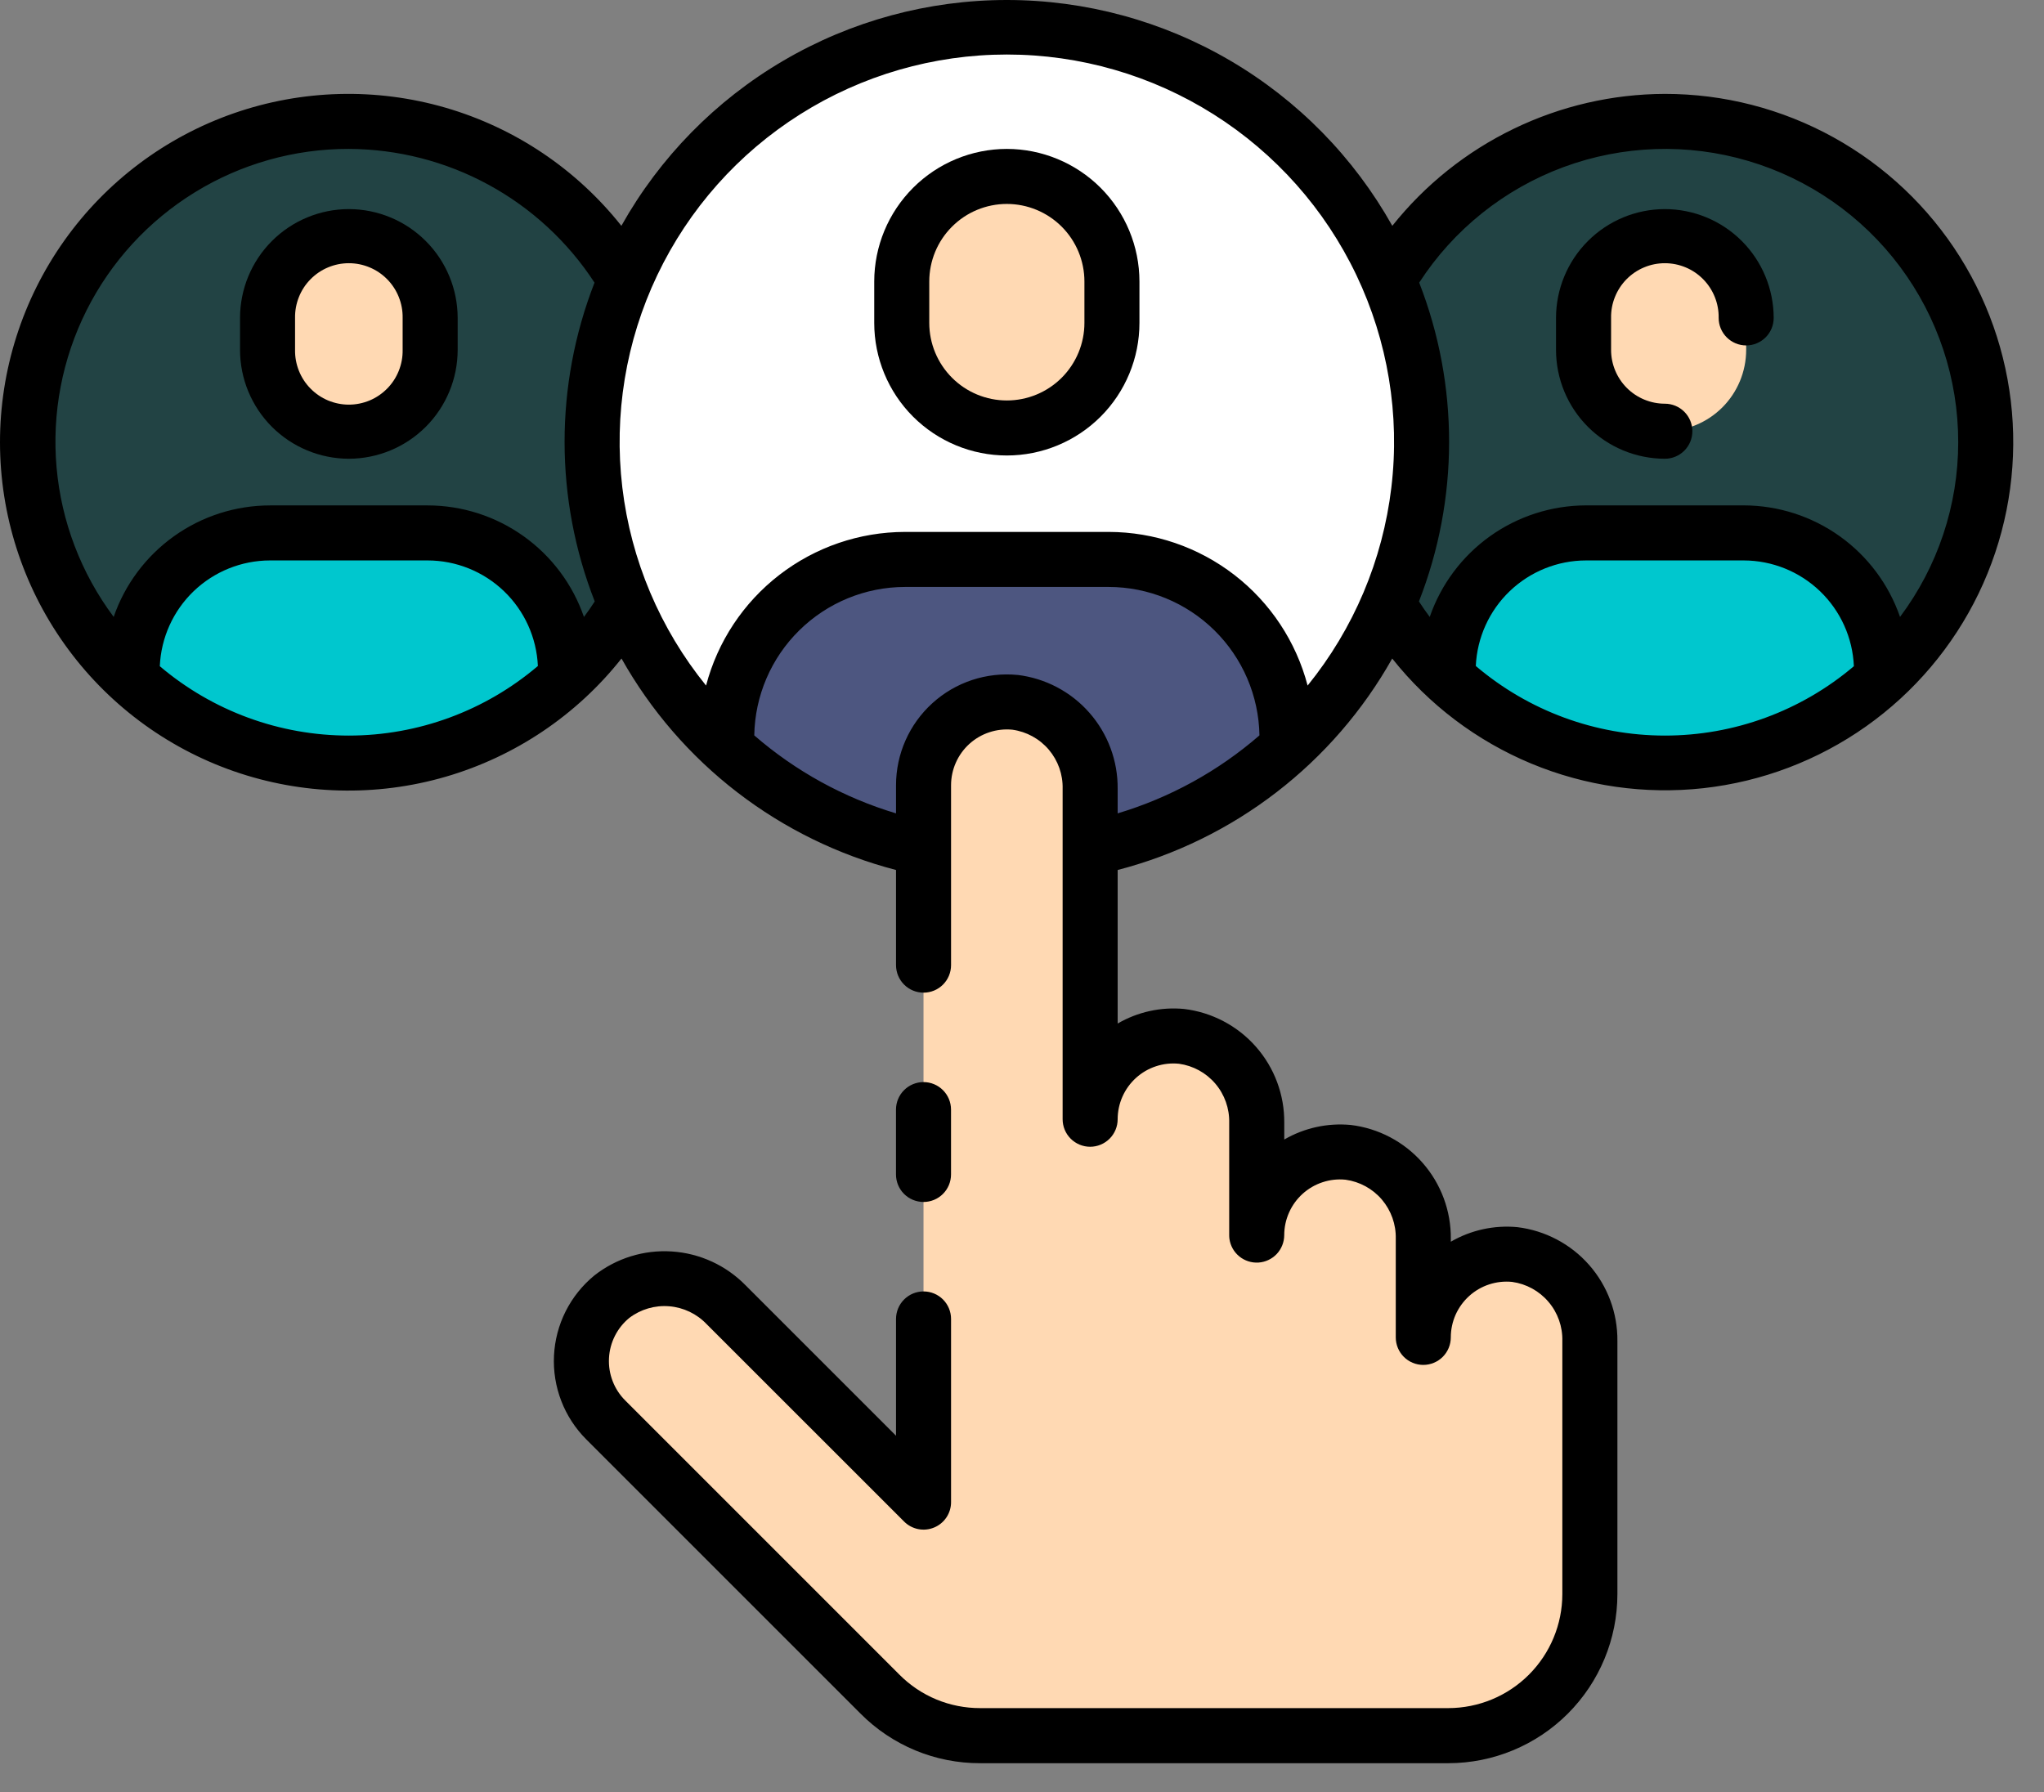 <svg width="65" height="57" viewBox="0 0 65 57" fill="none" xmlns="http://www.w3.org/2000/svg">
<rect x="0" y="0" width="65" height="57" fill="#808080" stroke="none"/>
<path d="M52.943 3.861C51.166 3.861 49.42 4.326 47.879 5.209C46.337 6.092 45.053 7.363 44.155 8.895C44.849 10.53 45.207 12.289 45.207 14.065C45.207 15.842 44.849 17.6 44.155 19.235C45.061 20.776 46.356 22.051 47.91 22.933C49.465 23.816 51.224 24.274 53.011 24.263C54.798 24.252 56.551 23.771 58.094 22.869C59.637 21.968 60.916 20.676 61.803 19.124C62.69 17.573 63.154 15.815 63.148 14.028C63.142 12.241 62.667 10.486 61.769 8.941C60.872 7.395 59.584 6.112 58.035 5.22C56.486 4.329 54.73 3.86 52.943 3.861Z" fill="#224344"/>
<path d="M11.093 3.861C12.87 3.861 14.616 4.326 16.157 5.209C17.699 6.092 18.983 7.363 19.882 8.895C19.187 10.53 18.829 12.289 18.829 14.065C18.829 15.842 19.187 17.6 19.882 19.235C18.975 20.776 17.68 22.051 16.126 22.933C14.572 23.816 12.813 24.274 11.026 24.263C9.238 24.252 7.485 23.771 5.942 22.869C4.399 21.968 3.12 20.676 2.233 19.125C1.346 17.573 0.882 15.816 0.888 14.028C0.894 12.241 1.37 10.487 2.267 8.941C3.164 7.395 4.452 6.112 6.001 5.221C7.55 4.329 9.306 3.86 11.093 3.861Z" fill="#224344"/>
<path d="M29.368 26.988V24.973C29.368 24.603 29.446 24.238 29.596 23.9C29.746 23.562 29.965 23.259 30.239 23.011C30.514 22.763 30.837 22.575 31.188 22.459C31.539 22.343 31.91 22.302 32.278 22.338C32.946 22.421 33.559 22.747 34.001 23.255C34.442 23.763 34.68 24.416 34.669 25.088V26.988C37.869 26.332 40.713 24.511 42.648 21.878C44.583 19.245 45.471 15.988 45.141 12.737C44.812 9.486 43.287 6.474 40.863 4.283C38.438 2.092 35.287 0.879 32.02 0.879C28.752 0.879 25.601 2.092 23.177 4.283C20.753 6.474 19.228 9.486 18.898 12.737C18.568 15.988 19.457 19.245 21.392 21.878C23.327 24.511 26.17 26.332 29.371 26.988H29.368Z" fill="white"/>
<path d="M32.018 13.611C31.132 13.611 30.282 13.259 29.655 12.633C29.028 12.006 28.676 11.156 28.676 10.27V8.953C28.676 8.067 29.028 7.217 29.655 6.59C30.282 5.964 31.132 5.612 32.018 5.612C32.904 5.612 33.755 5.964 34.381 6.59C35.008 7.217 35.36 8.067 35.36 8.953V10.27C35.36 11.156 35.008 12.006 34.381 12.633C33.755 13.259 32.904 13.611 32.018 13.611Z" fill="#FFD9B3"/>
<path d="M55.45 16.949H50.436C49.859 16.949 49.289 17.062 48.756 17.283C48.224 17.503 47.74 17.827 47.333 18.234C46.925 18.642 46.602 19.126 46.382 19.658C46.161 20.191 46.048 20.761 46.048 21.338V21.588C47.93 23.313 50.39 24.27 52.943 24.27C55.496 24.27 57.956 23.313 59.837 21.588V21.338C59.838 20.761 59.724 20.191 59.504 19.658C59.283 19.126 58.96 18.642 58.553 18.234C58.145 17.827 57.662 17.503 57.129 17.283C56.597 17.062 56.026 16.949 55.45 16.949Z" fill="#00C7CE"/>
<path d="M52.943 13.714C52.257 13.714 51.599 13.441 51.115 12.957C50.63 12.472 50.357 11.814 50.357 11.129V10.11C50.357 9.424 50.63 8.767 51.115 8.282C51.599 7.797 52.257 7.525 52.943 7.525C53.628 7.525 54.286 7.797 54.771 8.282C55.256 8.767 55.528 9.424 55.529 10.11V11.129C55.528 11.814 55.256 12.472 54.771 12.957C54.286 13.441 53.628 13.714 52.943 13.714Z" fill="#FFD9B3"/>
<path d="M8.586 16.949H13.601C14.177 16.949 14.748 17.062 15.28 17.283C15.812 17.503 16.296 17.827 16.704 18.234C17.111 18.642 17.434 19.126 17.655 19.658C17.875 20.191 17.988 20.761 17.988 21.338V21.588C16.107 23.313 13.646 24.27 11.094 24.27C8.541 24.27 6.08 23.313 4.199 21.588V21.338C4.199 20.761 4.312 20.191 4.532 19.658C4.753 19.126 5.076 18.642 5.483 18.234C5.891 17.827 6.375 17.503 6.907 17.283C7.439 17.062 8.01 16.949 8.586 16.949Z" fill="#00C7CE"/>
<path d="M11.093 13.714C11.779 13.714 12.437 13.441 12.921 12.957C13.406 12.472 13.679 11.814 13.679 11.129V10.11C13.679 9.424 13.406 8.767 12.921 8.282C12.437 7.797 11.779 7.525 11.093 7.525C10.754 7.525 10.418 7.592 10.104 7.721C9.79 7.851 9.505 8.042 9.265 8.282C9.025 8.522 8.835 8.807 8.705 9.121C8.575 9.434 8.508 9.77 8.508 10.11V11.129C8.508 11.468 8.575 11.804 8.705 12.118C8.835 12.432 9.025 12.717 9.265 12.957C9.505 13.197 9.79 13.387 10.104 13.517C10.418 13.647 10.754 13.714 11.093 13.714Z" fill="#FFD9B3"/>
<path d="M48.17 39.898C47.802 39.862 47.431 39.903 47.08 40.019C46.729 40.135 46.406 40.323 46.132 40.572C45.858 40.82 45.639 41.123 45.489 41.461C45.339 41.799 45.261 42.164 45.261 42.534V39.398C45.272 38.725 45.035 38.073 44.594 37.565C44.153 37.057 43.54 36.73 42.873 36.647C42.505 36.611 42.133 36.653 41.782 36.769C41.431 36.885 41.109 37.073 40.835 37.321C40.561 37.569 40.342 37.872 40.192 38.21C40.042 38.548 39.964 38.914 39.964 39.284V35.71C39.975 35.037 39.737 34.385 39.297 33.877C38.856 33.369 38.243 33.042 37.575 32.959C37.208 32.924 36.836 32.965 36.486 33.081C36.135 33.197 35.812 33.386 35.538 33.634C35.265 33.882 35.046 34.185 34.896 34.523C34.746 34.861 34.669 35.226 34.669 35.596V25.088C34.68 24.416 34.442 23.763 34.001 23.256C33.56 22.748 32.947 22.421 32.28 22.338C31.912 22.302 31.54 22.343 31.189 22.458C30.837 22.574 30.514 22.762 30.24 23.01C29.966 23.259 29.746 23.561 29.596 23.899C29.446 24.237 29.368 24.603 29.368 24.973V47.776L23.091 41.495C22.623 41.012 21.993 40.718 21.322 40.671C20.652 40.624 19.987 40.827 19.457 41.24C19.171 41.475 18.938 41.767 18.771 42.097C18.605 42.428 18.51 42.789 18.492 43.158C18.474 43.528 18.533 43.897 18.666 44.241C18.799 44.586 19.003 44.9 19.264 45.161L27.987 53.884C28.831 54.728 29.976 55.202 31.169 55.203H46.059C47.252 55.203 48.397 54.728 49.241 53.884C50.085 53.04 50.559 51.896 50.559 50.702V42.651C50.571 41.978 50.334 41.325 49.893 40.816C49.452 40.308 48.838 39.981 48.17 39.898Z" fill="#FFD9B3"/>
<path d="M29.368 24.973C29.368 24.603 29.446 24.238 29.596 23.9C29.746 23.562 29.965 23.259 30.239 23.011C30.514 22.763 30.837 22.575 31.188 22.459C31.539 22.343 31.91 22.302 32.278 22.338C32.946 22.421 33.559 22.747 34.001 23.255C34.442 23.763 34.68 24.416 34.669 25.088V26.989C37.007 26.51 39.172 25.403 40.929 23.788V23.463C40.929 21.959 40.332 20.517 39.268 19.453C38.205 18.39 36.763 17.792 35.259 17.792H28.778C27.274 17.792 25.831 18.39 24.768 19.453C23.705 20.517 23.107 21.959 23.107 23.463V23.788C24.865 25.404 27.03 26.51 29.369 26.989L29.368 24.973Z" fill="#4D5680"/>
<path d="M32.018 4.736C30.9 4.737 29.828 5.182 29.038 5.972C28.247 6.763 27.802 7.835 27.801 8.953V10.269C27.801 11.387 28.245 12.46 29.036 13.251C29.827 14.041 30.9 14.486 32.018 14.486C33.137 14.486 34.209 14.041 35 13.251C35.791 12.46 36.235 11.387 36.235 10.269V8.953C36.234 7.835 35.789 6.763 34.999 5.972C34.208 5.182 33.136 4.737 32.018 4.736ZM34.485 10.269C34.485 10.923 34.225 11.55 33.763 12.013C33.3 12.476 32.672 12.736 32.018 12.736C31.364 12.736 30.736 12.476 30.274 12.013C29.811 11.55 29.551 10.923 29.551 10.269V8.953C29.551 8.299 29.811 7.671 30.274 7.209C30.736 6.746 31.364 6.486 32.018 6.486C32.672 6.486 33.3 6.746 33.763 7.209C34.225 7.671 34.485 8.299 34.485 8.953V10.269Z" fill="black"/>
<path d="M52.943 6.65C52.025 6.651 51.146 7.016 50.497 7.665C49.848 8.313 49.483 9.193 49.482 10.111V11.129C49.483 12.046 49.848 12.926 50.497 13.575C51.146 14.224 52.026 14.588 52.943 14.59C53.175 14.59 53.398 14.497 53.562 14.333C53.726 14.169 53.818 13.947 53.818 13.714C53.818 13.482 53.726 13.26 53.562 13.096C53.398 12.932 53.175 12.839 52.943 12.839C52.49 12.839 52.055 12.658 51.734 12.338C51.414 12.017 51.233 11.582 51.233 11.129V10.111C51.229 9.883 51.27 9.658 51.355 9.447C51.439 9.236 51.564 9.044 51.723 8.882C51.883 8.72 52.072 8.591 52.282 8.504C52.491 8.416 52.716 8.371 52.943 8.371C53.17 8.371 53.395 8.416 53.605 8.504C53.814 8.591 54.004 8.72 54.163 8.882C54.322 9.044 54.448 9.236 54.532 9.447C54.616 9.658 54.658 9.883 54.654 10.111C54.654 10.343 54.746 10.565 54.91 10.729C55.074 10.893 55.297 10.986 55.529 10.986C55.761 10.986 55.984 10.893 56.148 10.729C56.312 10.565 56.404 10.343 56.404 10.111C56.403 9.193 56.038 8.313 55.389 7.664C54.74 7.016 53.86 6.651 52.943 6.65Z" fill="black"/>
<path d="M52.943 2.986C51.276 2.991 49.632 3.371 48.132 4.098C46.632 4.824 45.314 5.878 44.276 7.182C43.055 5.004 41.276 3.19 39.122 1.928C36.967 0.665 34.515 0 32.018 0C29.521 0 27.069 0.665 24.915 1.928C22.76 3.19 20.981 5.004 19.76 7.182C18.331 5.38 16.377 4.067 14.168 3.425C11.959 2.784 9.605 2.846 7.433 3.603C5.261 4.36 3.379 5.774 2.047 7.649C0.715 9.524 -0.001 11.768 3.58621e-07 14.068C0.001 16.368 0.717 18.611 2.05 20.485C3.383 22.36 5.266 23.773 7.439 24.529C9.611 25.284 11.965 25.345 14.173 24.703C16.382 24.06 18.336 22.746 19.764 20.943C20.692 22.594 21.943 24.041 23.443 25.196C24.943 26.352 26.661 27.193 28.494 27.669V30.695C28.494 30.927 28.587 31.15 28.751 31.314C28.915 31.478 29.137 31.57 29.369 31.57C29.602 31.57 29.824 31.478 29.988 31.314C30.152 31.15 30.244 30.927 30.244 30.695V24.973C30.244 24.725 30.296 24.48 30.397 24.253C30.497 24.027 30.644 23.824 30.828 23.657C31.012 23.491 31.228 23.365 31.464 23.288C31.699 23.21 31.948 23.183 32.195 23.207C32.646 23.27 33.058 23.496 33.353 23.843C33.647 24.19 33.804 24.633 33.792 25.088V35.595C33.792 35.828 33.884 36.05 34.048 36.214C34.212 36.378 34.435 36.471 34.667 36.471C34.899 36.471 35.122 36.378 35.286 36.214C35.45 36.05 35.542 35.828 35.542 35.595C35.542 35.348 35.594 35.102 35.695 34.876C35.795 34.65 35.942 34.447 36.126 34.28C36.309 34.114 36.526 33.988 36.761 33.911C36.997 33.833 37.246 33.806 37.492 33.831C37.943 33.893 38.355 34.119 38.649 34.465C38.944 34.812 39.1 35.255 39.089 35.709V39.283C39.089 39.322 39.091 39.36 39.096 39.398C39.126 39.617 39.238 39.818 39.41 39.958C39.581 40.098 39.8 40.168 40.021 40.154C40.242 40.139 40.45 40.041 40.602 39.88C40.753 39.718 40.838 39.505 40.839 39.283C40.839 39.035 40.891 38.791 40.992 38.564C41.092 38.337 41.239 38.135 41.423 37.968C41.607 37.802 41.823 37.676 42.059 37.599C42.294 37.521 42.543 37.494 42.789 37.519C43.24 37.581 43.652 37.807 43.946 38.153C44.24 38.5 44.397 38.943 44.386 39.397V42.534C44.386 42.766 44.478 42.988 44.642 43.153C44.806 43.317 45.029 43.409 45.261 43.409C45.493 43.409 45.715 43.317 45.88 43.153C46.044 42.988 46.136 42.766 46.136 42.534C46.136 42.286 46.188 42.041 46.288 41.814C46.389 41.588 46.536 41.385 46.719 41.219C46.903 41.052 47.12 40.926 47.355 40.849C47.59 40.772 47.84 40.744 48.086 40.769C48.537 40.831 48.948 41.057 49.243 41.404C49.538 41.75 49.694 42.193 49.683 42.648V50.699C49.682 51.66 49.299 52.581 48.62 53.261C47.94 53.941 47.019 54.323 46.057 54.324H31.168C30.692 54.325 30.22 54.232 29.78 54.05C29.34 53.868 28.94 53.6 28.604 53.262L19.883 44.54C19.707 44.365 19.571 44.155 19.482 43.924C19.393 43.692 19.353 43.445 19.366 43.197C19.378 42.95 19.442 42.708 19.554 42.486C19.666 42.265 19.822 42.069 20.014 41.913C20.377 41.638 20.828 41.507 21.281 41.544C21.734 41.581 22.158 41.783 22.472 42.113L28.751 48.391C28.873 48.513 29.029 48.597 29.199 48.631C29.369 48.665 29.545 48.647 29.704 48.581C29.864 48.515 30.001 48.403 30.097 48.259C30.193 48.115 30.245 47.945 30.244 47.772V41.947C30.244 41.715 30.152 41.492 29.988 41.328C29.824 41.164 29.602 41.072 29.369 41.072C29.137 41.072 28.915 41.164 28.751 41.328C28.587 41.492 28.494 41.715 28.494 41.947V45.661L23.709 40.876C23.086 40.241 22.251 39.858 21.364 39.801C20.477 39.743 19.599 40.015 18.9 40.565C18.52 40.877 18.209 41.265 17.988 41.704C17.767 42.144 17.641 42.624 17.617 43.115C17.593 43.606 17.672 44.097 17.849 44.556C18.026 45.015 18.297 45.431 18.645 45.779L27.368 54.502C27.866 55.003 28.458 55.399 29.11 55.67C29.763 55.94 30.462 56.078 31.168 56.076H46.059C47.484 56.075 48.85 55.508 49.858 54.5C50.866 53.492 51.433 52.126 51.434 50.701V42.65C51.443 41.761 51.123 40.899 50.536 40.231C49.949 39.563 49.136 39.135 48.254 39.028C47.517 38.958 46.777 39.12 46.137 39.491V39.399C46.145 38.51 45.825 37.649 45.238 36.981C44.651 36.313 43.839 35.884 42.956 35.778C42.219 35.708 41.48 35.87 40.84 36.241V35.709C40.848 34.82 40.528 33.959 39.941 33.292C39.354 32.624 38.541 32.196 37.659 32.089C36.922 32.018 36.182 32.18 35.542 32.552V27.669C37.375 27.193 39.093 26.352 40.593 25.196C42.093 24.041 43.345 22.594 44.273 20.943C45.438 22.412 46.958 23.561 48.688 24.282C50.419 25.003 52.305 25.273 54.169 25.067C56.032 24.86 57.813 24.183 59.344 23.1C60.875 22.017 62.105 20.563 62.921 18.875C63.736 17.186 64.109 15.318 64.005 13.446C63.901 11.574 63.324 9.758 62.326 8.17C61.329 6.582 59.945 5.274 58.304 4.367C56.662 3.46 54.818 2.985 52.943 2.986ZM5.082 21.188C5.121 20.284 5.506 19.429 6.159 18.802C6.812 18.176 7.681 17.825 8.586 17.824H13.601C14.504 17.825 15.373 18.175 16.025 18.8C16.678 19.425 17.064 20.278 17.105 21.181C15.428 22.608 13.297 23.393 11.095 23.394C8.892 23.395 6.761 22.613 5.082 21.188ZM18.57 19.622C18.213 18.587 17.543 17.69 16.652 17.054C15.761 16.418 14.695 16.075 13.601 16.074H8.586C7.492 16.075 6.425 16.417 5.534 17.053C4.643 17.689 3.972 18.586 3.615 19.62C2.58 18.235 1.951 16.589 1.799 14.866C1.647 13.143 1.978 11.412 2.754 9.867C3.53 8.322 4.722 7.023 6.195 6.117C7.668 5.21 9.364 4.732 11.093 4.736C12.646 4.742 14.173 5.133 15.537 5.876C16.9 6.618 18.058 7.688 18.906 8.989C17.634 12.25 17.637 15.87 18.913 19.128C18.804 19.297 18.69 19.461 18.57 19.621V19.622ZM32.361 21.466C31.872 21.418 31.378 21.473 30.911 21.627C30.444 21.782 30.015 22.032 29.651 22.363C29.287 22.693 28.995 23.096 28.796 23.546C28.597 23.995 28.494 24.481 28.494 24.973V25.868C26.833 25.37 25.296 24.525 23.986 23.388C24.007 22.13 24.52 20.931 25.417 20.048C26.313 19.165 27.52 18.669 28.778 18.667H35.259C36.517 18.669 37.723 19.165 38.62 20.048C39.516 20.931 40.03 22.13 40.051 23.388C38.741 24.525 37.204 25.37 35.542 25.868V25.088C35.551 24.199 35.231 23.337 34.644 22.669C34.057 22 33.244 21.572 32.361 21.465V21.466ZM41.583 21.804C41.216 20.405 40.397 19.168 39.253 18.284C38.109 17.4 36.704 16.919 35.259 16.917H28.778C27.332 16.919 25.928 17.4 24.784 18.284C23.64 19.168 22.82 20.405 22.453 21.803C20.988 19.996 20.065 17.811 19.79 15.501C19.516 13.191 19.901 10.85 20.902 8.75C21.903 6.65 23.478 4.877 25.446 3.635C27.413 2.393 29.692 1.734 32.018 1.734C34.345 1.734 36.623 2.393 38.591 3.635C40.558 4.877 42.133 6.65 43.134 8.75C44.135 10.85 44.521 13.191 44.246 15.501C43.972 17.811 43.048 19.996 41.583 21.803V21.804ZM46.931 21.181C46.972 20.278 47.358 19.425 48.011 18.8C48.664 18.175 49.532 17.825 50.436 17.824H55.45C56.355 17.825 57.224 18.176 57.877 18.802C58.53 19.429 58.916 20.284 58.954 21.188C57.275 22.613 55.144 23.395 52.942 23.394C50.739 23.393 48.609 22.608 46.931 21.181ZM60.422 19.62C60.064 18.586 59.394 17.689 58.503 17.053C57.612 16.418 56.546 16.075 55.452 16.073H50.436C49.342 16.075 48.275 16.418 47.384 17.053C46.494 17.689 45.823 18.587 45.466 19.621C45.347 19.461 45.232 19.297 45.123 19.128C46.399 15.87 46.402 12.25 45.131 8.989C46.224 7.301 47.835 6.012 49.721 5.314C51.608 4.617 53.67 4.548 55.599 5.12C57.527 5.691 59.219 6.87 60.422 8.483C61.625 10.095 62.274 12.053 62.272 14.065C62.272 16.068 61.622 18.017 60.422 19.62Z" fill="black"/>
<path d="M11.093 6.65C10.176 6.651 9.296 7.016 8.647 7.665C7.999 8.313 7.634 9.193 7.633 10.111V11.129C7.634 12.046 7.999 12.926 8.647 13.575C9.296 14.223 10.176 14.588 11.093 14.59C12.011 14.588 12.89 14.223 13.539 13.575C14.188 12.926 14.553 12.046 14.554 11.129V10.111C14.553 9.193 14.188 8.313 13.539 7.665C12.89 7.016 12.011 6.651 11.093 6.65ZM12.804 11.129C12.808 11.356 12.766 11.581 12.682 11.792C12.598 12.003 12.473 12.195 12.313 12.357C12.154 12.519 11.964 12.648 11.755 12.736C11.545 12.823 11.321 12.869 11.094 12.869C10.866 12.869 10.642 12.823 10.432 12.736C10.223 12.648 10.033 12.519 9.874 12.357C9.714 12.195 9.589 12.003 9.505 11.792C9.421 11.581 9.379 11.356 9.383 11.129V10.111C9.379 9.883 9.421 9.658 9.505 9.447C9.589 9.236 9.714 9.044 9.874 8.882C10.033 8.72 10.223 8.591 10.432 8.504C10.642 8.416 10.866 8.371 11.094 8.371C11.321 8.371 11.545 8.416 11.755 8.504C11.964 8.591 12.154 8.72 12.313 8.882C12.473 9.044 12.598 9.236 12.682 9.447C12.766 9.658 12.808 9.883 12.804 10.111V11.129Z" fill="black"/>
<path d="M29.368 38.227C29.6 38.227 29.822 38.135 29.986 37.971C30.151 37.807 30.243 37.584 30.243 37.352V35.289C30.243 35.057 30.151 34.835 29.987 34.671C29.823 34.507 29.6 34.414 29.368 34.414C29.136 34.414 28.913 34.507 28.749 34.671C28.585 34.835 28.493 35.057 28.493 35.289V37.352C28.493 37.584 28.585 37.807 28.749 37.971C28.913 38.135 29.136 38.227 29.368 38.227Z" fill="black"/>
</svg>
